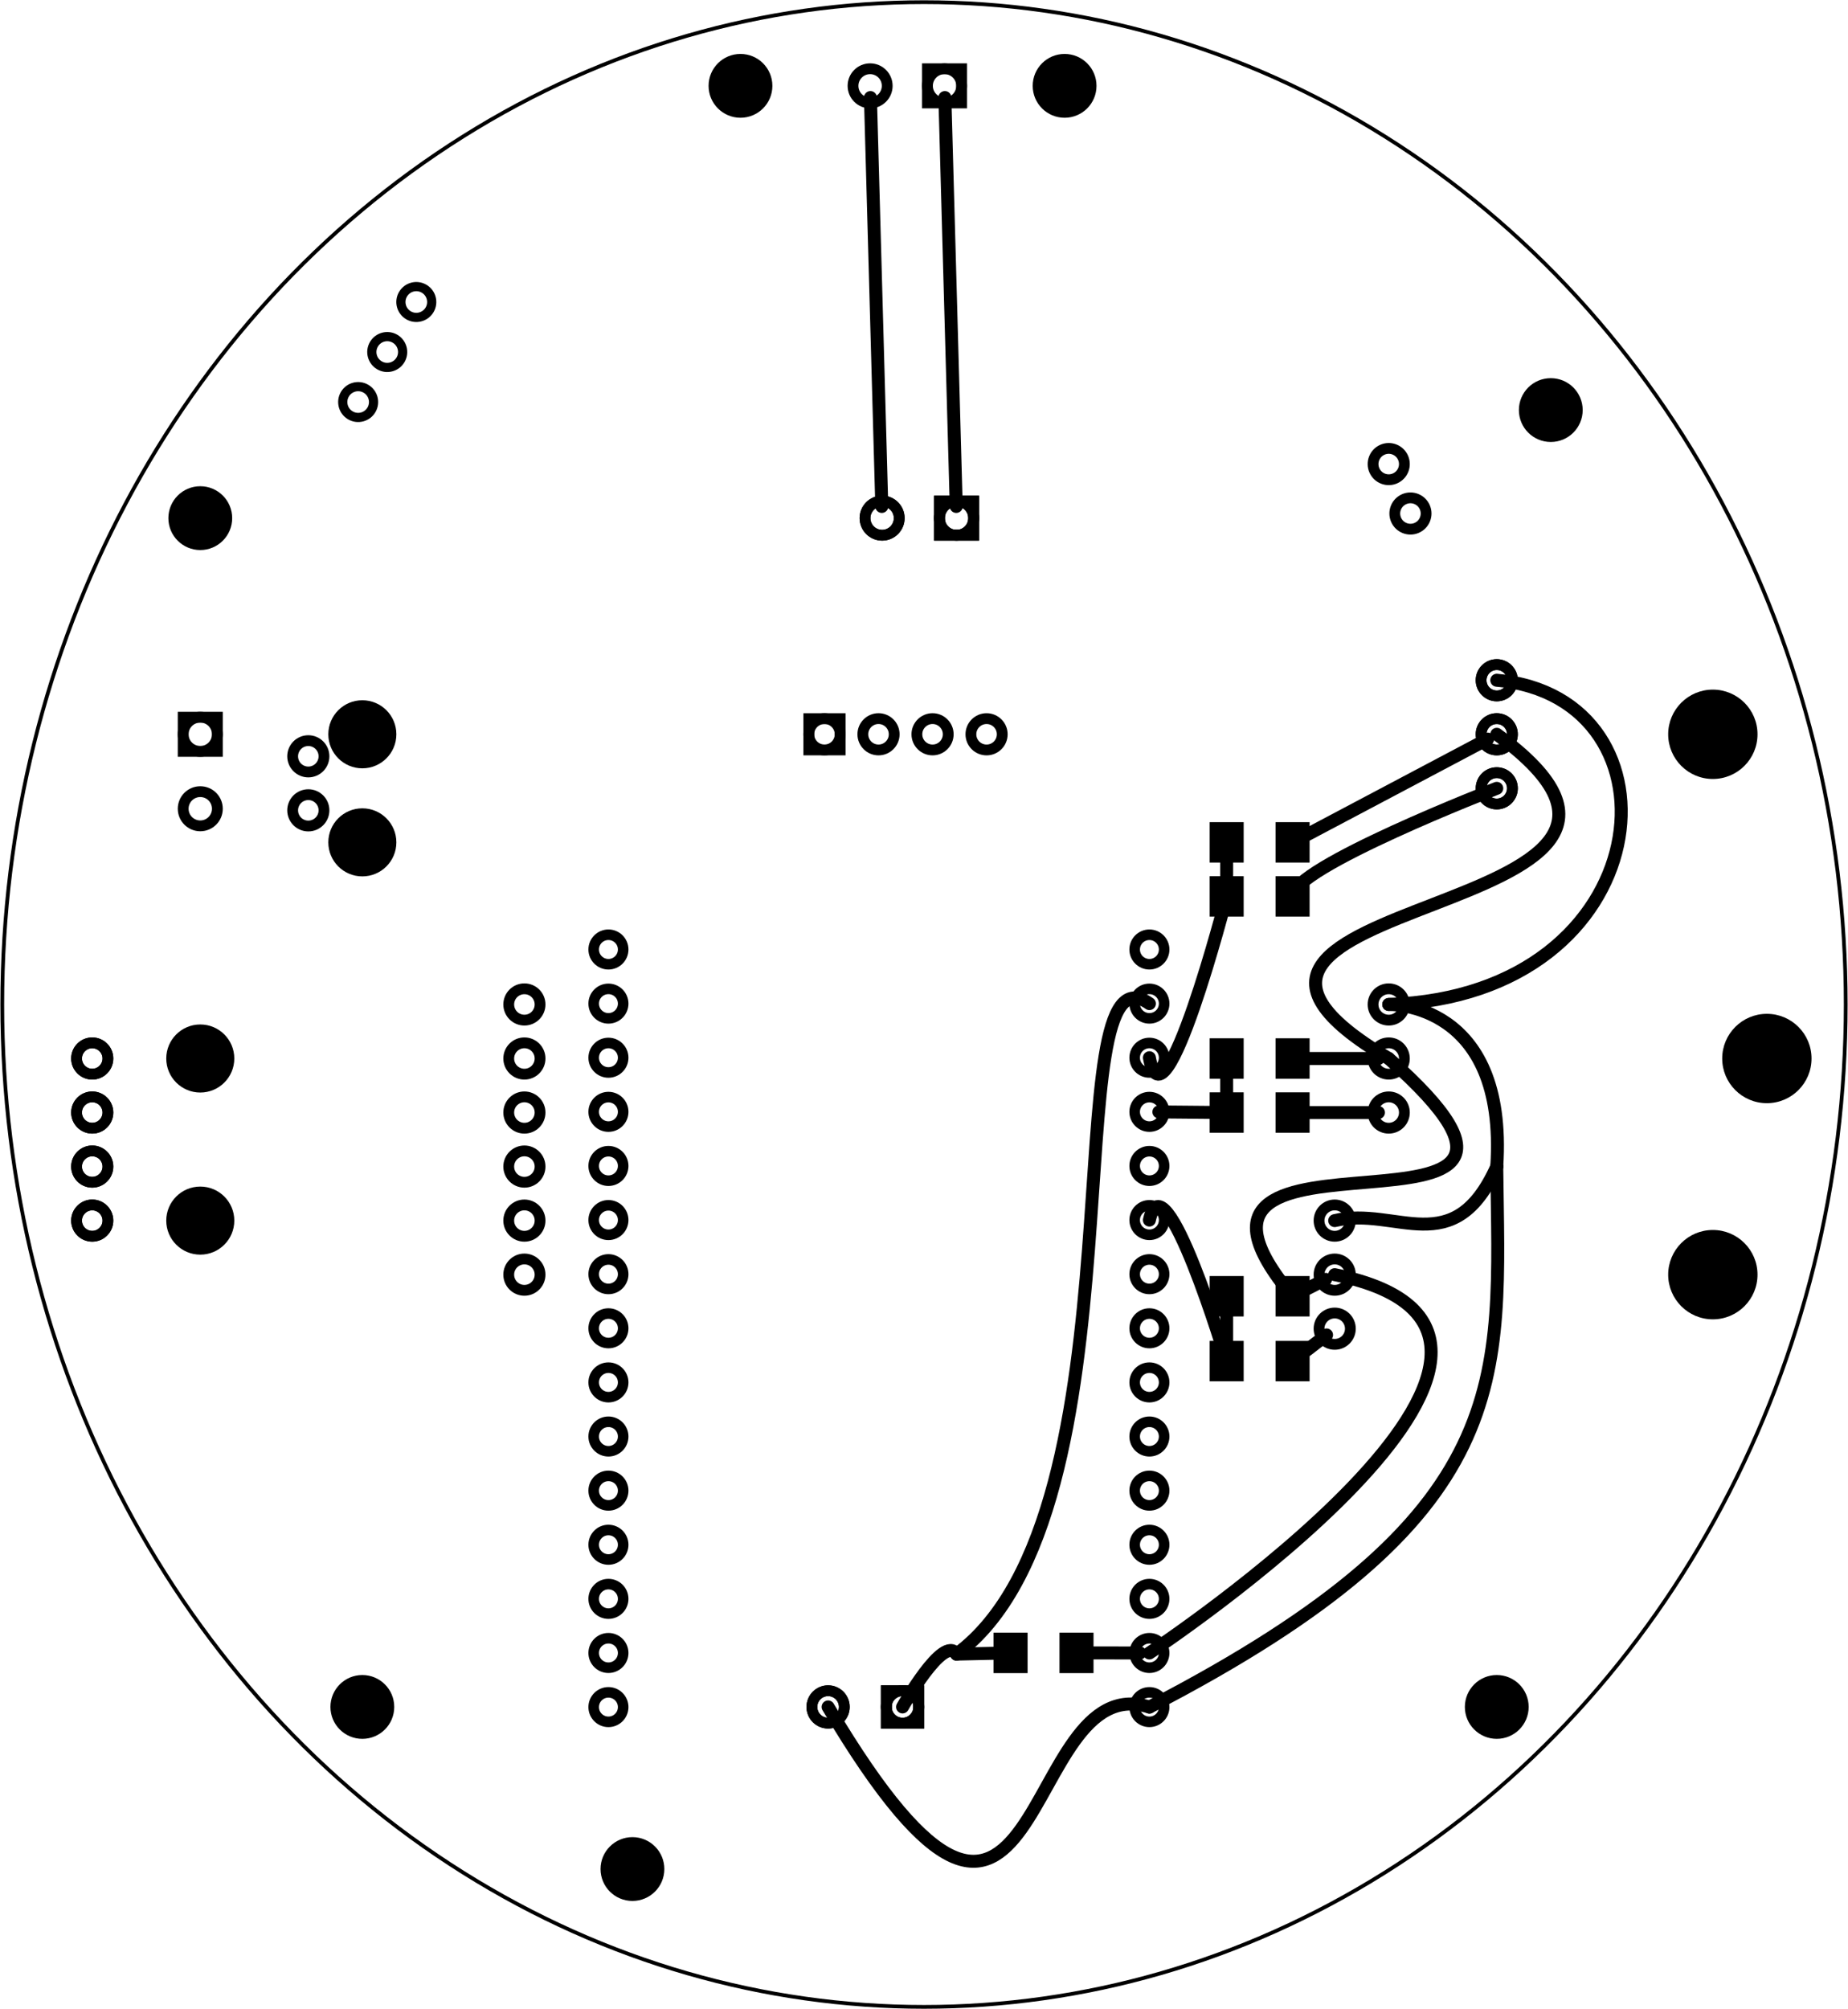 <?xml version='1.0' encoding='UTF-8' standalone='no'?>
<!-- Created with Fritzing (https://fritzing.org/) -->
<svg xmlns="http://www.w3.org/2000/svg" viewBox="0 0 246.278 267.691"  baseProfile="tiny" version="1.2" xmlns:svg="http://www.w3.org/2000/svg" width="3.421in" y="0in" x="0in" height="3.718in">
 <g transform="matrix(-1, 0, 0, 1, 246.278, 0)">
  <g partID="334800">
   <g  id="board">
    <ellipse fill="none"  stroke="black" cy="133.846" ry="133.558" id="boardoutline" fill-opacity="0.5" cx="123.139" rx="122.851" stroke-width="0.5"/>
   </g>
  </g>
  <g partID="255060">
   <g transform="translate(88.717,256.865)">
    <g transform="matrix(0,-1,1,0,0,0)">
     <g gorn="0.3.1.0"  id="copper0">
      <path gorn="0.3.1.0.0" fill="none"  stroke="black" id="connector15pad" style="stroke-linecap:butt;stroke-linejoin:miter;stroke-miterlimit:4;stroke-dasharray:none;" d="m29.405,74.517c1.085,0,1.965,0.88,1.965,1.965,0,1.085,-0.88,1.965,-1.965,1.965,-1.085,0,-1.965,-0.88,-1.965,-1.965,0,-1.085,0.88,-1.965,1.965,-1.965z" stroke-opacity="1" stroke-width="1.406"/>
      <path gorn="0.3.1.0.1" fill="none"  stroke="black" id="connector16pad" style="stroke-linecap:butt;stroke-linejoin:miter;stroke-miterlimit:4;stroke-dasharray:none;" d="m36.616,74.517c1.085,0,1.965,0.88,1.965,1.965,0,1.085,-0.88,1.965,-1.965,1.965,-1.085,0,-1.965,-0.88,-1.965,-1.965,0,-1.085,0.88,-1.965,1.965,-1.965z" stroke-opacity="1" stroke-width="1.406"/>
      <path gorn="0.3.1.0.2" fill="none"  stroke="black" id="connector17pad" style="stroke-linecap:butt;stroke-linejoin:miter;stroke-miterlimit:4;stroke-dasharray:none;" d="m43.826,74.517c1.085,0,1.965,0.88,1.965,1.965,0,1.085,-0.88,1.965,-1.965,1.965,-1.085,0,-1.965,-0.88,-1.965,-1.965,0,-1.085,0.88,-1.965,1.965,-1.965z" stroke-opacity="1" stroke-width="1.406"/>
      <path gorn="0.3.1.0.3" fill="none"  stroke="black" id="connector18pad" style="stroke-linecap:butt;stroke-linejoin:miter;stroke-miterlimit:4;stroke-dasharray:none;" d="m51.036,74.517c1.085,0,1.965,0.88,1.965,1.965,0,1.085,-0.88,1.965,-1.965,1.965,-1.085,0,-1.965,-0.88,-1.965,-1.965,0,-1.085,0.88,-1.965,1.965,-1.965z" stroke-opacity="1" stroke-width="1.406"/>
      <path gorn="0.3.1.0.4" fill="none"  stroke="black" id="connector19pad" style="stroke-linecap:butt;stroke-linejoin:miter;stroke-miterlimit:4;stroke-dasharray:none;" d="m58.247,74.517c1.085,0,1.965,0.88,1.965,1.965,0,1.085,-0.88,1.965,-1.965,1.965,-1.085,0,-1.965,-0.88,-1.965,-1.965,0,-1.085,0.88,-1.965,1.965,-1.965z" stroke-opacity="1" stroke-width="1.406"/>
      <path gorn="0.3.1.0.5" fill="none"  stroke="black" id="connector33pin" style="stroke-linecap:butt;stroke-linejoin:miter;stroke-miterlimit:4;stroke-dasharray:none;" d="m65.457,74.517c1.085,0,1.965,0.88,1.965,1.965,0,1.085,-0.88,1.965,-1.965,1.965,-1.085,0,-1.965,-0.88,-1.965,-1.965,0,-1.085,0.88,-1.965,1.965,-1.965z" stroke-opacity="1" stroke-width="1.406"/>
      <path gorn="0.3.1.0.6" fill="none"  stroke="black" id="connector34pin" style="stroke-linecap:butt;stroke-linejoin:miter;stroke-miterlimit:4;stroke-dasharray:none;" d="m72.667,74.517c1.085,0,1.965,0.88,1.965,1.965,0,1.085,-0.88,1.965,-1.965,1.965,-1.085,0,-1.965,-0.88,-1.965,-1.965,0,-1.085,0.88,-1.965,1.965,-1.965z" stroke-opacity="1" stroke-width="1.406"/>
      <path gorn="0.3.1.0.7" fill="none"  stroke="black" id="connector35pin" style="stroke-linecap:butt;stroke-linejoin:miter;stroke-miterlimit:4;stroke-dasharray:none;" d="m79.878,74.517c1.085,0,1.965,0.88,1.965,1.965,0,1.085,-0.88,1.965,-1.965,1.965,-1.085,0,-1.965,-0.88,-1.965,-1.965,0,-1.085,0.88,-1.965,1.965,-1.965z" stroke-opacity="1" stroke-width="1.406"/>
      <path gorn="0.3.1.0.8" fill="none"  stroke="black" id="connector36pin" style="stroke-linecap:butt;stroke-linejoin:miter;stroke-miterlimit:4;stroke-dasharray:none;" d="m87.088,74.517c1.085,0,1.965,0.88,1.965,1.965,0,1.085,-0.88,1.965,-1.965,1.965,-1.085,0,-1.965,-0.88,-1.965,-1.965,0,-1.085,0.88,-1.965,1.965,-1.965z" stroke-opacity="1" stroke-width="1.406"/>
      <path gorn="0.3.1.0.9" fill="none"  stroke="black" id="connector37pin" style="stroke-linecap:butt;stroke-linejoin:miter;stroke-miterlimit:4;stroke-dasharray:none;" d="m94.299,74.517c1.085,0,1.965,0.88,1.965,1.965,0,1.085,-0.88,1.965,-1.965,1.965,-1.085,0,-1.965,-0.88,-1.965,-1.965,0,-1.085,0.88,-1.965,1.965,-1.965z" stroke-opacity="1" stroke-width="1.406"/>
      <path gorn="0.3.1.0.10" fill="none"  stroke="black" id="connector38pin" style="stroke-linecap:butt;stroke-linejoin:miter;stroke-miterlimit:4;stroke-dasharray:none;" d="m101.509,74.517c1.085,0,1.965,0.88,1.965,1.965,0,1.085,-0.88,1.965,-1.965,1.965,-1.085,0,-1.965,-0.88,-1.965,-1.965,0,-1.085,0.88,-1.965,1.965,-1.965z" stroke-opacity="1" stroke-width="1.406"/>
      <path gorn="0.3.1.0.11" fill="none"  stroke="black" id="connector39pin" style="stroke-linecap:butt;stroke-linejoin:miter;stroke-miterlimit:4;stroke-dasharray:none;" d="m108.719,74.517c1.085,0,1.965,0.88,1.965,1.965,0,1.085,-0.88,1.965,-1.965,1.965,-1.085,0,-1.965,-0.88,-1.965,-1.965,0,-1.085,0.88,-1.965,1.965,-1.965z" stroke-opacity="1" stroke-width="1.406"/>
      <path gorn="0.3.1.0.12" fill="none"  stroke="black" id="connector40pin" style="stroke-linecap:butt;stroke-linejoin:miter;stroke-miterlimit:4;stroke-dasharray:none;" d="m115.93,74.517c1.085,0,1.965,0.88,1.965,1.965,0,1.085,-0.88,1.965,-1.965,1.965,-1.085,0,-1.965,-0.88,-1.965,-1.965,0,-1.085,0.88,-1.965,1.965,-1.965z" stroke-opacity="1" stroke-width="1.406"/>
      <path gorn="0.3.1.0.13" fill="none"  stroke="black" id="connector41pin" style="stroke-linecap:butt;stroke-linejoin:miter;stroke-miterlimit:4;stroke-dasharray:none;" d="m123.14,74.517c1.085,0,1.965,0.88,1.965,1.965,0,1.085,-0.88,1.965,-1.965,1.965,-1.085,0,-1.965,-0.88,-1.965,-1.965,0,-1.085,0.88,-1.965,1.965,-1.965z" stroke-opacity="1" stroke-width="1.406"/>
      <path gorn="0.3.1.0.14" fill="none"  stroke="black" id="connector42pin" style="stroke-linecap:butt;stroke-linejoin:miter;stroke-miterlimit:4;stroke-dasharray:none;" d="m130.35,74.517c1.085,0,1.965,0.88,1.965,1.965,0,1.085,-0.88,1.965,-1.965,1.965,-1.085,0,-1.965,-0.88,-1.965,-1.965,0,-1.085,0.88,-1.965,1.965,-1.965z" stroke-opacity="1" stroke-width="1.406"/>
      <path gorn="0.3.1.0.15" fill="none"  stroke="black" id="connector14pad" style="stroke-linecap:butt;stroke-linejoin:miter;stroke-miterlimit:4;stroke-dasharray:none;" d="m29.405,2.414c1.085,0,1.965,0.88,1.965,1.965,0,1.085,-0.88,1.965,-1.965,1.965,-1.085,0,-1.965,-0.88,-1.965,-1.965,0,-1.085,0.88,-1.965,1.965,-1.965z" stroke-opacity="1" stroke-width="1.406"/>
      <path gorn="0.3.1.0.16" fill="none"  stroke="black" id="connector13pad" style="stroke-linecap:butt;stroke-linejoin:miter;stroke-miterlimit:4;stroke-dasharray:none;" d="m36.616,2.414c1.085,0,1.965,0.88,1.965,1.965,0,1.085,-0.88,1.965,-1.965,1.965,-1.085,0,-1.965,-0.88,-1.965,-1.965,0,-1.085,0.88,-1.965,1.965,-1.965z" stroke-opacity="1" stroke-width="1.406"/>
      <path gorn="0.3.1.0.17" fill="none"  stroke="black" id="connector12pad" style="stroke-linecap:butt;stroke-linejoin:miter;stroke-miterlimit:4;stroke-dasharray:none;" d="m43.826,2.414c1.085,0,1.965,0.88,1.965,1.965,0,1.085,-0.88,1.965,-1.965,1.965,-1.085,0,-1.965,-0.88,-1.965,-1.965,0,-1.085,0.88,-1.965,1.965,-1.965z" stroke-opacity="1" stroke-width="1.406"/>
      <path gorn="0.3.1.0.18" fill="none"  stroke="black" id="connector11pad" style="stroke-linecap:butt;stroke-linejoin:miter;stroke-miterlimit:4;stroke-dasharray:none;" d="m51.036,2.414c1.085,0,1.965,0.88,1.965,1.965,0,1.085,-0.88,1.965,-1.965,1.965,-1.085,0,-1.965,-0.88,-1.965,-1.965,0,-1.085,0.88,-1.965,1.965,-1.965z" stroke-opacity="1" stroke-width="1.406"/>
      <path gorn="0.3.1.0.19" fill="none"  stroke="black" id="connector10pad" style="stroke-linecap:butt;stroke-linejoin:miter;stroke-miterlimit:4;stroke-dasharray:none;" d="m58.247,2.414c1.085,0,1.965,0.88,1.965,1.965,0,1.085,-0.88,1.965,-1.965,1.965,-1.085,0,-1.965,-0.88,-1.965,-1.965,0,-1.085,0.88,-1.965,1.965,-1.965z" stroke-opacity="1" stroke-width="1.406"/>
      <path gorn="0.3.1.0.20" fill="none"  stroke="black" id="connector9pad" style="stroke-linecap:butt;stroke-linejoin:miter;stroke-miterlimit:4;stroke-dasharray:none;" d="m65.457,2.414c1.085,0,1.965,0.88,1.965,1.965,0,1.085,-0.88,1.965,-1.965,1.965,-1.085,0,-1.965,-0.88,-1.965,-1.965,0,-1.085,0.88,-1.965,1.965,-1.965z" stroke-opacity="1" stroke-width="1.406"/>
      <path gorn="0.3.1.0.21" fill="none"  stroke="black" id="connector8pad" style="stroke-linecap:butt;stroke-linejoin:miter;stroke-miterlimit:4;stroke-dasharray:none;" d="m72.667,2.414c1.085,0,1.965,0.88,1.965,1.965,0,1.085,-0.88,1.965,-1.965,1.965,-1.085,0,-1.965,-0.88,-1.965,-1.965,0,-1.085,0.88,-1.965,1.965,-1.965z" stroke-opacity="1" stroke-width="1.406"/>
      <path gorn="0.3.1.0.22" fill="none"  stroke="black" id="connector7pad" style="stroke-linecap:butt;stroke-linejoin:miter;stroke-miterlimit:4;stroke-dasharray:none;" d="m79.878,2.414c1.085,0,1.965,0.88,1.965,1.965,0,1.085,-0.88,1.965,-1.965,1.965,-1.085,0,-1.965,-0.88,-1.965,-1.965,0,-1.085,0.88,-1.965,1.965,-1.965z" stroke-opacity="1" stroke-width="1.406"/>
      <path gorn="0.3.1.0.23" fill="none"  stroke="black" id="connector6pad" style="stroke-linecap:butt;stroke-linejoin:miter;stroke-miterlimit:4;stroke-dasharray:none;" d="m87.088,2.414c1.085,0,1.965,0.88,1.965,1.965,0,1.085,-0.88,1.965,-1.965,1.965,-1.085,0,-1.965,-0.88,-1.965,-1.965,0,-1.085,0.88,-1.965,1.965,-1.965z" stroke-opacity="1" stroke-width="1.406"/>
      <path gorn="0.3.1.0.24" fill="none"  stroke="black" id="connector5pad" style="stroke-linecap:butt;stroke-linejoin:miter;stroke-miterlimit:4;stroke-dasharray:none;" d="m94.299,2.414c1.085,0,1.965,0.88,1.965,1.965,0,1.085,-0.88,1.965,-1.965,1.965,-1.085,0,-1.965,-0.88,-1.965,-1.965,0,-1.085,0.88,-1.965,1.965,-1.965z" stroke-opacity="1" stroke-width="1.406"/>
      <path gorn="0.3.1.0.25" fill="none"  stroke="black" id="connector4pad" style="stroke-linecap:butt;stroke-linejoin:miter;stroke-miterlimit:4;stroke-dasharray:none;" d="m101.509,2.414c1.085,0,1.965,0.88,1.965,1.965,0,1.085,-0.88,1.965,-1.965,1.965,-1.085,0,-1.965,-0.88,-1.965,-1.965,0,-1.085,0.88,-1.965,1.965,-1.965z" stroke-opacity="1" stroke-width="1.406"/>
      <path gorn="0.3.1.0.26" fill="none"  stroke="black" id="connector3pad" style="stroke-linecap:butt;stroke-linejoin:miter;stroke-miterlimit:4;stroke-dasharray:none;" d="m108.719,2.414c1.085,0,1.965,0.88,1.965,1.965,0,1.085,-0.88,1.965,-1.965,1.965,-1.085,0,-1.965,-0.88,-1.965,-1.965,0,-1.085,0.88,-1.965,1.965,-1.965z" stroke-opacity="1" stroke-width="1.406"/>
      <path gorn="0.3.1.0.27" fill="none"  stroke="black" id="connector2pad" style="stroke-linecap:butt;stroke-linejoin:miter;stroke-miterlimit:4;stroke-dasharray:none;" d="m115.93,2.414c1.085,0,1.965,0.88,1.965,1.965,0,1.085,-0.88,1.965,-1.965,1.965,-1.085,0,-1.965,-0.88,-1.965,-1.965,0,-1.085,0.88,-1.965,1.965,-1.965z" stroke-opacity="1" stroke-width="1.406"/>
      <path gorn="0.3.1.0.28" fill="none"  stroke="black" id="connector1pad" style="stroke-linecap:butt;stroke-linejoin:miter;stroke-miterlimit:4;stroke-dasharray:none;" d="m123.14,2.414c1.085,0,1.965,0.88,1.965,1.965,0,1.085,-0.88,1.965,-1.965,1.965,-1.085,0,-1.965,-0.88,-1.965,-1.965,0,-1.085,0.88,-1.965,1.965,-1.965z" stroke-opacity="1" stroke-width="1.406"/>
      <path gorn="0.3.1.0.29" fill="none"  stroke="black" id="connector0pad" style="stroke-linecap:butt;stroke-linejoin:miter;stroke-miterlimit:4;stroke-dasharray:none;" d="m130.35,2.414c1.085,0,1.965,0.88,1.965,1.965,0,1.085,-0.88,1.965,-1.965,1.965,-1.085,0,-1.965,-0.88,-1.965,-1.965,0,-1.085,0.88,-1.965,1.965,-1.965z" stroke-opacity="1" stroke-width="1.406"/>
     </g>
    </g>
   </g>
  </g>
  <g partID="255100">
   <g transform="translate(164.187,103.869)">
    <g transform="matrix(-1,0,0,-1,0,0)">
     <g  id="copper0">
      <rect fill="none" gorn="0.4.0.0"  stroke="black" id="square" width="4.175" y="3.943" x="25.696" height="4.172" stroke-width="1.44"/>
      <circle fill="none" gorn="0.4.0.4"  stroke="black" cy="6.03" id="connector0pin" r="2.088" cx="27.783" stroke-width="1.44"/>
      <circle fill="none" gorn="0.4.0.3"  stroke="black" cy="6.03" id="connector1pin" r="2.088" cx="34.986" stroke-width="1.44"/>
      <circle fill="none" gorn="0.4.0.2"  stroke="black" cy="6.03" id="connector2pin" r="2.088" cx="42.188" stroke-width="1.44"/>
      <circle fill="none" gorn="0.4.0.1"  stroke="black" cy="6.029" id="connector3pin" r="2.088" cx="49.388" stroke-width="1.44"/>
     </g>
    </g>
   </g>
  </g>
  <g partID="257840">
   <g transform="translate(171.359,128.799)">
    <g  id="copper0">
     <circle fill="none"  cy="5.04" stroke="black" id="connector0pin" r="2.088" cx="5.04" stroke-width="1.44"/>
     <circle fill="none"  cy="12.24" stroke="black" id="connector1pin" r="2.088" cx="5.04" stroke-width="1.44"/>
     <circle fill="none"  cy="19.44" stroke="black" id="connector2pin" r="2.088" cx="5.04" stroke-width="1.44"/>
     <circle fill="none"  cy="26.64" stroke="black" id="connector3pin" r="2.088" cx="5.04" stroke-width="1.44"/>
     <circle fill="none"  cy="33.84" stroke="black" id="connector4pin" r="2.088" cx="5.04" stroke-width="1.44"/>
     <circle fill="none"  cy="41.04" stroke="black" id="connector5pin" r="2.088" cx="5.04" stroke-width="1.44"/>
    </g>
   </g>
  </g>
  <g partID="354330">
   <g transform="translate(112.039,79.695)">
    <g transform="matrix(0,-1,1,0,0,0)">
     <g id="copper0" flipped="1">
      <g transform="matrix(-1, 0, 0, 1, 18.432, 0)">
       <g>
        <g>
         <g>
          <g id="copper0">
           <rect fill="none" stroke="black" id="square" width="4.558" y="4.482" height="4.558" x="5.497" stroke-width="1.44"/>
           <circle fill="none" cy="6.761" stroke="black" id="connector0pin" r="2.279" cx="7.776" stroke-width="1.44"/>
           <circle fill="none" cy="16.682" stroke="black" id="connector1pin" r="2.279" cx="7.776" stroke-width="1.44"/>
          </g>
         </g>
         <g>
          <rect fill="none" stroke="black" id="square" width="4.558" y="4.482" height="4.558" x="5.497" stroke-width="1.44"/>
          <circle fill="none" cy="6.761" stroke="black" id="connector0pin" r="2.279" cx="7.776" stroke-width="1.44"/>
          <circle fill="none" cy="16.682" stroke="black" id="connector1pin" r="2.279" cx="7.776" stroke-width="1.44"/>
         </g>
        </g>
       </g>
      </g>
     </g>
    </g>
   </g>
  </g>
  <g partID="351160">
   <g transform="translate(113.639,19.215)">
    <g transform="matrix(0,-1,1,0,0,0)">
     <g  id="copper0">
      <rect fill="none"  stroke="black" id="square" width="4.558" y="4.482" height="4.558" x="5.497" stroke-width="1.44"/>
      <circle fill="none"  cy="6.761" stroke="black" id="connector0pin" r="2.279" cx="7.776" stroke-width="1.44"/>
      <circle fill="none"  cy="16.682" stroke="black" id="connector1pin" r="2.279" cx="7.776" stroke-width="1.44"/>
     </g>
    </g>
   </g>
  </g>
  <g partID="300710">
   <g transform="translate(119.239,238.095)">
    <g transform="matrix(5.55112e-17,-1,1,5.55112e-17,0,0)">
     <g id="copper0" flipped="1">
      <g transform="matrix(-1, 0, 0, 1, 18.432, 0)">
       <g>
        <g>
         <g>
          <g id="copper0">
           <rect fill="none" stroke="black" id="square" width="4.32" y="4.601" height="4.32" x="5.616" stroke-width="1.44"/>
           <circle fill="none" cy="6.761" stroke="black" id="connector0pin" r="2.16" cx="7.776" stroke-width="1.44"/>
           <circle fill="none" cy="16.682" stroke="black" id="connector1pin" r="2.16" cx="7.776" stroke-width="1.44"/>
          </g>
         </g>
         <g>
          <rect fill="none" stroke="black" id="square" width="4.32" y="4.601" height="4.32" x="5.616" stroke-width="1.44"/>
          <circle fill="none" cy="6.761" stroke="black" id="connector0pin" r="2.16" cx="7.776" stroke-width="1.44"/>
          <circle fill="none" cy="16.682" stroke="black" id="connector1pin" r="2.16" cx="7.776" stroke-width="1.44"/>
         </g>
        </g>
       </g>
      </g>
     </g>
    </g>
   </g>
  </g>
  <g partID="270210">
   <g transform="translate(180.663,35.644)">
    <g transform="matrix(0.865,-0.503,0.503,0.865,0,0)">
     <g  id="copper0">
      <circle fill="none"  cy="9.067" stroke="black" id="connector0pad" r="2.052" connectorname="1" cx="6.453" stroke-width="1.224"/>
      <circle fill="none"  cy="16.771" stroke="black" id="connector1pad" r="2.052" connectorname="2" cx="6.453" stroke-width="1.224"/>
      <circle fill="none"  cy="24.476" stroke="black" id="connector2pad" r="2.052" connectorname="3" cx="6.453" stroke-width="1.224"/>
     </g>
    </g>
   </g>
  </g>
  <g partID="299450">
   <g transform="translate(71.177,178.099)">
    <g id="copper0" flipped="1">
     <g transform="matrix(-1, 0, 0, 1, 14.457, 0)">
      <g>
       <g>
        <g>
         <rect fill="black" stroke="none" id="connector0pad" fill-opacity="1" width="4.535" y="0.567" height="5.386" x="0.567" stroke-width="0"/>
         <rect fill="black" stroke="none" id="connector1pad" fill-opacity="1" width="4.535" y="0.567" height="5.386" x="9.354" stroke-width="0"/>
        </g>
       </g>
      </g>
     </g>
    </g>
   </g>
  </g>
  <g partID="299730">
   <g transform="translate(71.177,144.979)">
    <g id="copper0" flipped="1">
     <g transform="matrix(-1, 0, 0, 1, 14.457, 0)">
      <g>
       <g>
        <g>
         <rect fill="black" stroke="none" id="connector0pad" fill-opacity="1" width="4.535" y="0.567" height="5.386" x="0.567" stroke-width="0"/>
         <rect fill="black" stroke="none" id="connector1pad" fill-opacity="1" width="4.535" y="0.567" height="5.386" x="9.354" stroke-width="0"/>
        </g>
       </g>
      </g>
     </g>
    </g>
   </g>
  </g>
  <g partID="299750">
   <g transform="translate(71.177,137.779)">
    <g id="copper0" flipped="1">
     <g transform="matrix(-1, 0, 0, 1, 14.457, 0)">
      <g>
       <g>
        <g>
         <rect fill="black" stroke="none" id="connector0pad" fill-opacity="1" width="4.535" y="0.567" height="5.386" x="0.567" stroke-width="0"/>
         <rect fill="black" stroke="none" id="connector1pad" fill-opacity="1" width="4.535" y="0.567" height="5.386" x="9.354" stroke-width="0"/>
        </g>
       </g>
      </g>
     </g>
    </g>
   </g>
  </g>
  <g partID="299850">
   <g transform="translate(99.977,216.979)">
    <g transform="matrix(1,5.55112e-17,-5.55112e-17,1,0,0)">
     <g id="copper0" flipped="1">
      <g transform="matrix(-1, 0, 0, 1, 14.457, 0)">
       <g>
        <g>
         <g>
          <rect fill="black" stroke="none" id="connector0pad" fill-opacity="1" width="4.535" y="0.567" height="5.386" x="0.567" stroke-width="0"/>
          <rect fill="black" stroke="none" id="connector1pad" fill-opacity="1" width="4.535" y="0.567" height="5.386" x="9.354" stroke-width="0"/>
         </g>
        </g>
       </g>
      </g>
     </g>
    </g>
   </g>
  </g>
  <g partID="301090">
   <g transform="translate(71.177,169.459)">
    <g id="copper0" flipped="1">
     <g transform="matrix(-1, 0, 0, 1, 14.457, 0)">
      <g>
       <g>
        <g>
         <rect fill="black" stroke="none" id="connector0pad" fill-opacity="1" width="4.535" y="0.567" height="5.386" x="0.567" stroke-width="0"/>
         <rect fill="black" stroke="none" id="connector1pad" fill-opacity="1" width="4.535" y="0.567" height="5.386" x="9.354" stroke-width="0"/>
        </g>
       </g>
      </g>
     </g>
    </g>
   </g>
  </g>
  <g partID="305110">
   <g transform="translate(228.959,135.999)">
    <g id="copper0" flipped="1">
     <g transform="matrix(-1, 0, 0, 1, 10.08, 0)">
      <g>
       <g>
        <g>
         <g id="copper0">
          <circle fill="none" cy="5.04" stroke="black" id="connector0pin" r="2.088" cx="5.04" stroke-width="1.44"/>
          <circle fill="none" cy="12.24" stroke="black" id="connector1pin" r="2.088" cx="5.04" stroke-width="1.44"/>
          <circle fill="none" cy="19.44" stroke="black" id="connector2pin" r="2.088" cx="5.04" stroke-width="1.44"/>
          <circle fill="none" cy="26.64" stroke="black" id="connector3pin" r="2.088" cx="5.04" stroke-width="1.44"/>
         </g>
        </g>
        <g>
         <circle fill="none" cy="5.04" stroke="black" id="connector0pin" r="2.088" cx="5.04" stroke-width="1.44"/>
         <circle fill="none" cy="12.24" stroke="black" id="connector1pin" r="2.088" cx="5.04" stroke-width="1.44"/>
         <circle fill="none" cy="19.44" stroke="black" id="connector2pin" r="2.088" cx="5.04" stroke-width="1.44"/>
         <circle fill="none" cy="26.64" stroke="black" id="connector3pin" r="2.088" cx="5.04" stroke-width="1.44"/>
        </g>
       </g>
      </g>
     </g>
    </g>
   </g>
  </g>
  <g partID="306280">
   <g transform="translate(41.759,85.599)">
    <g transform="matrix(1,0,0,1,0,0)">
     <g id="copper0" flipped="1">
      <g transform="matrix(-1, 0, 0, 1, 10.08, 0)">
       <g>
        <g>
         <g>
          <g id="copper0">
           <circle fill="none" cy="5.04" stroke="black" id="connector0pin" r="2.088" cx="5.04" stroke-width="1.44"/>
           <circle fill="none" cy="12.24" stroke="black" id="connector1pin" r="2.088" cx="5.04" stroke-width="1.44"/>
           <circle fill="none" cy="19.44" stroke="black" id="connector2pin" r="2.088" cx="5.04" stroke-width="1.44"/>
          </g>
         </g>
         <g>
          <circle fill="none" cy="5.04" stroke="black" id="connector0pin" r="2.088" cx="5.04" stroke-width="1.44"/>
          <circle fill="none" cy="12.24" stroke="black" id="connector1pin" r="2.088" cx="5.04" stroke-width="1.44"/>
          <circle fill="none" cy="19.44" stroke="black" id="connector2pin" r="2.088" cx="5.04" stroke-width="1.44"/>
         </g>
        </g>
       </g>
      </g>
     </g>
    </g>
   </g>
  </g>
  <g partID="308430">
   <g transform="translate(56.159,128.799)">
    <g  id="copper0">
     <circle fill="none"  cy="5.04" stroke="black" id="connector0pin" r="2.088" cx="5.04" stroke-width="1.44"/>
     <circle fill="none"  cy="12.24" stroke="black" id="connector1pin" r="2.088" cx="5.04" stroke-width="1.44"/>
     <circle fill="none"  cy="19.44" stroke="black" id="connector2pin" r="2.088" cx="5.04" stroke-width="1.44"/>
    </g>
   </g>
  </g>
  <g partID="351380">
   <g transform="translate(200.159,95.733)">
    <g transform="matrix(1,0,0,1,0,0)">
     <g  id="copper0">
      <circle fill="none"  cy="5.04" stroke="black" id="connector0pin" r="2.088" cx="5.04" stroke-width="1.44"/>
      <circle fill="none"  cy="12.24" stroke="black" id="connector1pin" r="2.088" cx="5.04" stroke-width="1.44"/>
     </g>
    </g>
   </g>
  </g>
  <g partID="349910">
   <g transform="translate(58.613,55.197)">
    <g transform="matrix(0.915,0.402,-0.402,0.915,0,0)">
     <g  id="copper0">
      <circle fill="none"  cy="5.04" stroke="black" id="connector0pin" r="2.088" cx="5.04" stroke-width="1.44"/>
      <circle fill="none"  cy="12.24" stroke="black" id="connector1pin" r="2.088" cx="5.04" stroke-width="1.44"/>
     </g>
    </g>
   </g>
  </g>
  <g partID="308650">
   <g transform="translate(63.359,157.599)">
    <g transform="matrix(1,0,0,1,0,0)">
     <g  id="copper0">
      <circle fill="none"  cy="5.04" stroke="black" id="connector0pin" r="2.088" cx="5.04" stroke-width="1.44"/>
      <circle fill="none"  cy="12.24" stroke="black" id="connector1pin" r="2.088" cx="5.04" stroke-width="1.44"/>
      <circle fill="none"  cy="19.44" stroke="black" id="connector2pin" r="2.088" cx="5.04" stroke-width="1.44"/>
     </g>
    </g>
   </g>
  </g>
  <g partID="312610">
   <g transform="translate(71.177,116.179)">
    <g id="copper0" flipped="1">
     <g transform="matrix(-1, 0, 0, 1, 14.457, 0)">
      <g>
       <g>
        <g>
         <rect fill="black" stroke="none" id="connector0pad" fill-opacity="1" width="4.535" y="0.567" height="5.386" x="0.567" stroke-width="0"/>
         <rect fill="black" stroke="none" id="connector1pad" fill-opacity="1" width="4.535" y="0.567" height="5.386" x="9.354" stroke-width="0"/>
        </g>
       </g>
      </g>
     </g>
    </g>
   </g>
  </g>
  <g partID="313470">
   <g transform="translate(71.177,108.979)">
    <g id="copper0" flipped="1">
     <g transform="matrix(-1, 0, 0, 1, 14.457, 0)">
      <g>
       <g>
        <g>
         <rect fill="black" stroke="none" id="connector0pad" fill-opacity="1" width="4.535" y="0.567" height="5.386" x="0.567" stroke-width="0"/>
         <rect fill="black" stroke="none" id="connector1pad" fill-opacity="1" width="4.535" y="0.567" height="5.386" x="9.354" stroke-width="0"/>
        </g>
       </g>
      </g>
     </g>
    </g>
   </g>
  </g>
  <g partID="353420">
   <g transform="translate(40.947,221.587)">
    <g  id="copper0">
     <circle fill="black"  cy="5.852" stroke="black" id="nonconn0" r="4.252" cx="5.852" stroke-width="0"/>
    </g>
   </g>
  </g>
  <g partID="353400">
   <g transform="translate(213.747,63.187)">
    <g  id="copper0">
     <circle fill="black"  cy="5.852" stroke="black" id="nonconn0" r="4.252" cx="5.852" stroke-width="0"/>
    </g>
   </g>
  </g>
  <g partID="353380">
   <g transform="translate(33.747,48.787)">
    <g  id="copper0">
     <circle fill="black"  cy="5.852" stroke="black" id="nonconn0" r="4.252" cx="5.852" stroke-width="0"/>
    </g>
   </g>
  </g>
  <g partID="353360">
   <g transform="translate(192.147,221.587)">
    <g  id="copper0">
     <circle fill="black"  cy="5.852" stroke="black" id="nonconn0" r="4.252" cx="5.852" stroke-width="0"/>
    </g>
   </g>
  </g>
  <g partID="353230">
   <g transform="translate(10.446,162.287)">
    <g  id="copper0">
     <circle fill="black"  cy="7.553" stroke="black" id="nonconn0" r="5.953" cx="7.553" stroke-width="0"/>
    </g>
   </g>
  </g>
  <g partID="353210">
   <g transform="translate(3.246,133.487)">
    <g  id="copper0">
     <circle fill="black"  cy="7.553" stroke="black" id="nonconn0" r="5.953" cx="7.553" stroke-width="0"/>
    </g>
   </g>
  </g>
  <g partID="353190">
   <g transform="translate(10.446,90.287)">
    <g  id="copper0">
     <circle fill="black"  cy="7.553" stroke="black" id="nonconn0" r="5.953" cx="7.553" stroke-width="0"/>
    </g>
   </g>
  </g>
  <g partID="333430">
   <g transform="translate(98.547,5.587)">
    <g  id="copper0">
     <circle fill="black"  cy="5.852" stroke="black" id="nonconn0" r="4.252" cx="5.852" stroke-width="0"/>
    </g>
   </g>
  </g>
  <g partID="337030">
   <g transform="translate(156.147,243.187)">
    <g  id="copper0">
     <circle fill="black"  cy="5.852" stroke="black" id="nonconn0" r="4.252" cx="5.852" stroke-width="0"/>
    </g>
   </g>
  </g>
  <g partID="353270">
   <g transform="translate(213.464,134.904)">
    <g  id="copper0">
     <circle fill="black"  cy="6.135" stroke="black" id="nonconn0" r="4.535" cx="6.135" stroke-width="0"/>
    </g>
   </g>
  </g>
  <g partID="353250">
   <g transform="translate(213.464,156.504)">
    <g  id="copper0">
     <circle fill="black"  cy="6.135" stroke="black" id="nonconn0" r="4.535" cx="6.135" stroke-width="0"/>
    </g>
   </g>
  </g>
  <g partID="353150">
   <g transform="translate(191.864,106.104)">
    <g  id="copper0">
     <circle fill="black"  cy="6.135" stroke="black" id="nonconn0" r="4.535" cx="6.135" stroke-width="0"/>
    </g>
   </g>
  </g>
  <g partID="351600">
   <g transform="translate(191.864,91.704)">
    <g  id="copper0">
     <circle fill="black"  cy="6.135" stroke="black" id="nonconn0" r="4.535" cx="6.135" stroke-width="0"/>
    </g>
   </g>
  </g>
  <g partID="333360">
   <g transform="translate(141.747,5.587)">
    <g  id="copper0">
     <circle fill="black"  cy="5.852" stroke="black" id="nonconn0" r="4.252" cx="5.852" stroke-width="0"/>
    </g>
   </g>
  </g>
  <g partID="351360">
   <g transform="translate(211.823,91.079)">
    <g  id="copper0">
     <rect fill="none"  stroke="black" id="square" width="4.558" y="4.482" height="4.558" x="5.497" stroke-width="1.44"/>
     <circle fill="none"  cy="6.761" stroke="black" id="connector0pin" r="2.279" cx="7.776" stroke-width="1.44"/>
     <circle fill="none"  cy="16.682" stroke="black" id="connector1pin" r="2.279" cx="7.776" stroke-width="1.44"/>
    </g>
   </g>
  </g>
  <g partID="354460">
   <line stroke-linecap="round" stroke="black" y2="12.998" y1="67.481" x1="128.764" x2="130.278" stroke-width="1.728"/>
  </g>
  <g partID="354350">
   <line stroke-linecap="round" stroke="black" y2="12.998" y1="67.481" x1="118.842" x2="120.356" stroke-width="1.728"/>
  </g>
  <g partID="341900">
   <path stroke-linecap="round" fill="none" stroke="black" d="M93.096,220.249C93.096,220.249, 28.888,177.801 68.399,169.839" stroke-width="1.728"/>
  </g>
  <g partID="345500">
   <line stroke-linecap="round" stroke="black" y2="220.281" y1="220.399" x1="118.799" x2="113.467" stroke-width="1.728"/>
  </g>
  <g partID="344970">
   <line stroke-linecap="round" stroke="black" y2="220.248" y1="220.241" x1="100.944" x2="94.357" stroke-width="1.728"/>
  </g>
  <g partID="348520">
   <path stroke-linecap="round" fill="none" stroke="black" d="M93.096,227.459C110.634,221.844, 106.871,276.395 135.921,227.439" stroke-width="1.728"/>
  </g>
  <g partID="347320">
   <line stroke-linecap="round" stroke="black" y2="98.479" y1="111.251" x1="72.144" x2="48.009" stroke-width="1.728"/>
  </g>
  <g partID="281180">
   <path stroke-linecap="round" fill="none" stroke="black" d="M46.799,155.439C46.491,183.99, 43.576,201.836 93.096,227.46" stroke-width="1.728"/>
  </g>
  <g partID="260270">
   <path stroke-linecap="round" fill="none" stroke="black" d="M46.799,155.439C52.546,168.239, 60.189,160.68 68.399,162.639" stroke-width="1.728"/>
  </g>
  <g partID="345360">
   <path stroke-linecap="round" fill="none" stroke="black" d="M118.799,220.399C93.146,201.479, 106.138,124.547 93.096,133.725" stroke-width="1.728"/>
  </g>
  <g partID="277710">
   <path stroke-linecap="round" fill="none" stroke="black" d="M125.999,227.439C125.999,227.439, 120.524,217.674 118.799,220.399" stroke-width="1.728"/>
  </g>
  <g partID="261470">
   <path stroke-linecap="round" fill="none" stroke="black" d="M61.199,141.039C28.369,170.076, 97.032,145.364 74.012,172.719" stroke-width="1.728"/>
  </g>
  <g partID="262180">
   <path stroke-linecap="round" fill="none" stroke="black" d="M46.799,90.639C21.199,92.86, 24.644,132.594 61.199,133.839" stroke-width="1.728"/>
  </g>
  <g partID="260960">
   <line stroke-linecap="round" stroke="black" y2="141.039" y1="141.039" x1="62.567" x2="72.144" stroke-width="1.728"/>
  </g>
  <g partID="260200">
   <path stroke-linecap="round" fill="none" stroke="black" d="M61.199,133.839C61.199,133.839, 45.346,133.366 46.799,155.439" stroke-width="1.728"/>
  </g>
  <g partID="309130">
   <line stroke-linecap="round" stroke="black" y2="148.157" y1="148.222" x1="84.667" x2="91.835" stroke-width="1.728"/>
  </g>
  <g partID="309380">
   <line stroke-linecap="round" stroke="black" y2="145.946" y1="143.332" x1="82.799" x2="82.799" stroke-width="1.728"/>
  </g>
  <g partID="309510">
   <path stroke-linecap="round" fill="none" stroke="black" d="M82.799,181.359C82.799,181.359, 91.118,153.527 93.096,162.567" stroke-width="1.728"/>
  </g>
  <g partID="309580">
   <path stroke-linecap="round" fill="none" stroke="black" d="M82.799,172.719C82.799,180.752, 82.799,181.319 82.799,181.359" stroke-width="1.728"/>
  </g>
  <g partID="309830">
   <line stroke-linecap="round" stroke="black" y2="179.922" y1="177.874" x1="69.483" x2="72.144" stroke-width="1.728"/>
  </g>
  <g partID="310170">
   <line stroke-linecap="round" stroke="black" y2="148.239" y1="148.239" x1="62.567" x2="72.144" stroke-width="1.728"/>
  </g>
  <g partID="313180">
   <path stroke-linecap="round" fill="none" stroke="black" d="M82.799,119.439C82.799,119.439, 91.117,151.7 93.096,140.936" stroke-width="1.728"/>
  </g>
  <g partID="313330">
   <path stroke-linecap="round" fill="none" stroke="black" d="M46.799,105.039C46.799,105.039, 74.251,115.655 74.012,119.439" stroke-width="1.728"/>
  </g>
  <g partID="313560">
   <line stroke-linecap="round" stroke="black" y2="117.146" y1="114.532" x1="82.799" x2="82.799" stroke-width="1.728"/>
  </g>
  <g partID="319810">
   <line stroke-linecap="round" stroke="black" y2="171.761" y1="170.464" x1="69.616" x2="72.144" stroke-width="1.728"/>
  </g>
  <g partID="320320">
   <path stroke-linecap="round" fill="none" stroke="black" d="M61.199,141.039C98.971,118.801, 12.37,122.909 46.799,97.839" stroke-width="1.728"/>
  </g>
 </g>
</svg>

